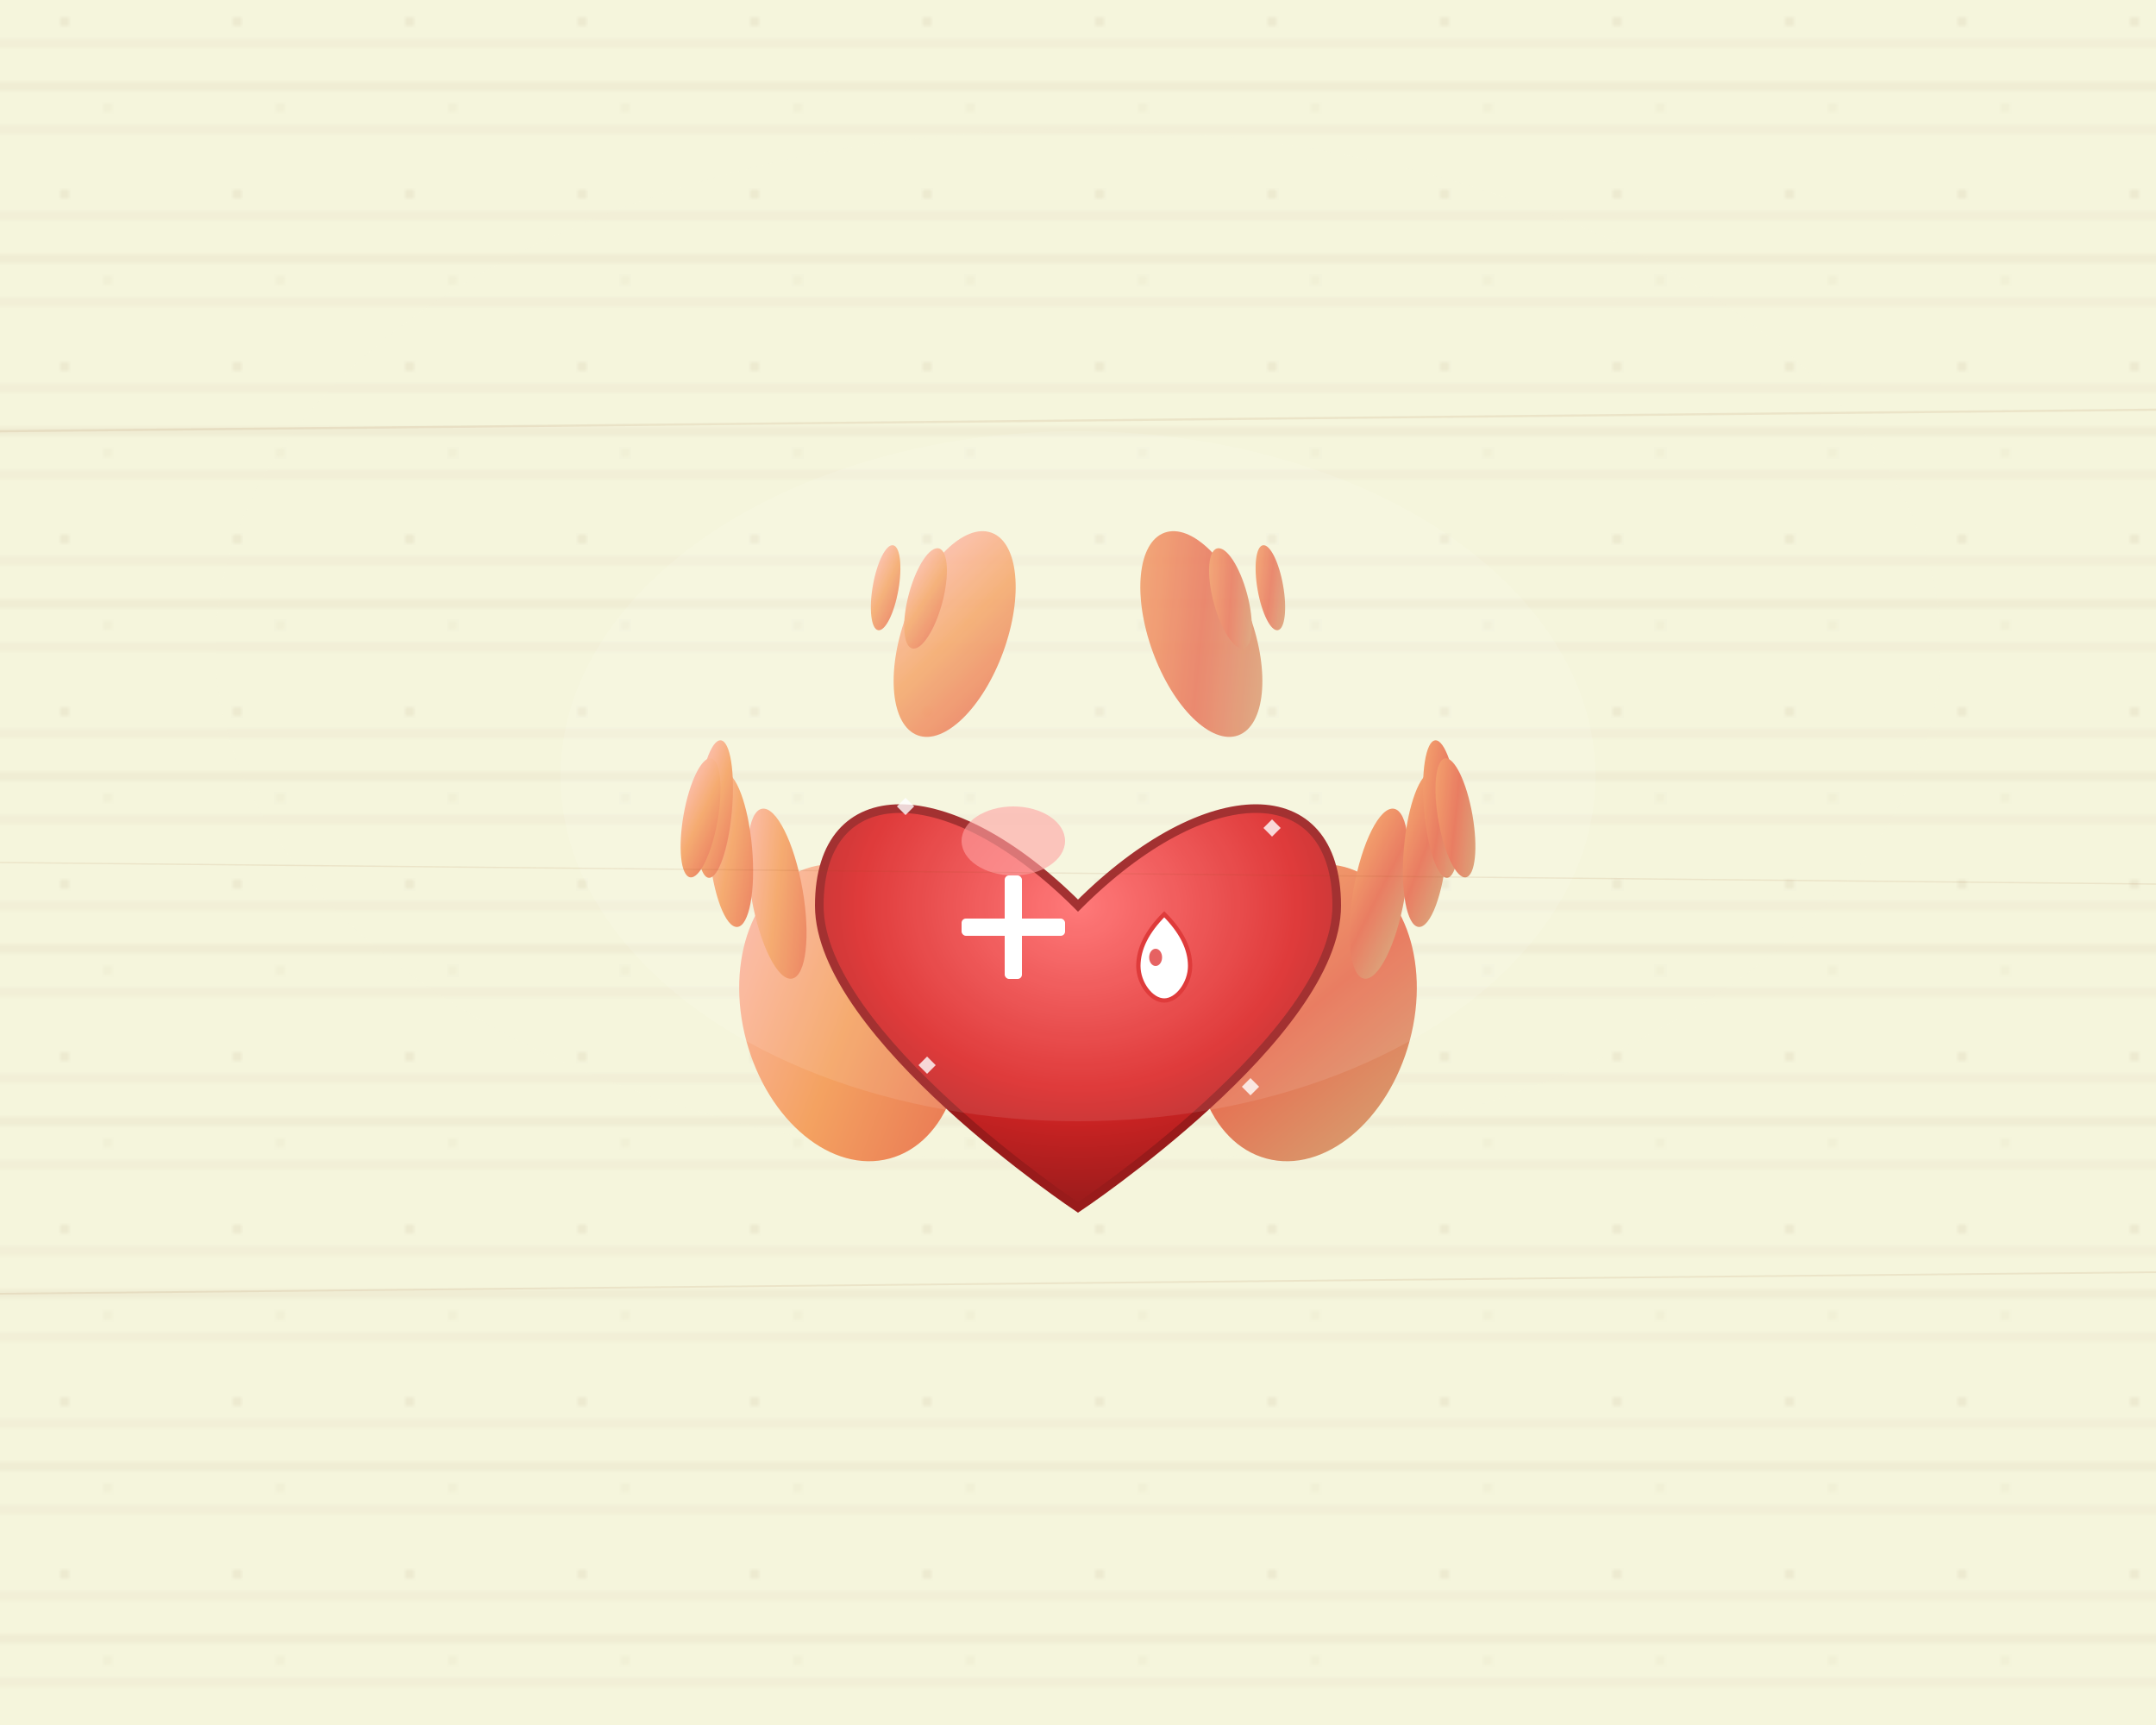 <svg width="500" height="400" viewBox="0 0 500 400" xmlns="http://www.w3.org/2000/svg">
  <defs>
    <!-- Wood texture background -->
    <pattern id="woodTexture" x="0" y="0" width="40" height="40" patternUnits="userSpaceOnUse">
      <rect width="40" height="40" fill="#f5f5dc"/>
      <line x1="0" y1="10" x2="40" y2="10" stroke="#e6dcc6" stroke-width="0.5"/>
      <line x1="0" y1="20" x2="40" y2="20" stroke="#d4c4a8" stroke-width="0.3"/>
      <line x1="0" y1="30" x2="40" y2="30" stroke="#e6dcc6" stroke-width="0.5"/>
      <circle cx="15" cy="5" r="1" fill="#d4c4a8" opacity="0.3"/>
      <circle cx="25" cy="25" r="0.8" fill="#d4c4a8" opacity="0.2"/>
    </pattern>
    
    <!-- Gradients for realistic shading -->
    <radialGradient id="heartGradient" cx="50%" cy="30%" r="70%">
      <stop offset="0%" style="stop-color:#ff6b6b;stop-opacity:1" />
      <stop offset="60%" style="stop-color:#dc2626;stop-opacity:1" />
      <stop offset="100%" style="stop-color:#991b1b;stop-opacity:1" />
    </radialGradient>
    
    <linearGradient id="handGradient1" x1="0%" y1="0%" x2="100%" y2="100%">
      <stop offset="0%" style="stop-color:#fdbcb4;stop-opacity:1" />
      <stop offset="50%" style="stop-color:#f4a261;stop-opacity:1" />
      <stop offset="100%" style="stop-color:#e76f51;stop-opacity:1" />
    </linearGradient>
    
    <linearGradient id="handGradient2" x1="0%" y1="0%" x2="100%" y2="100%">
      <stop offset="0%" style="stop-color:#f4a261;stop-opacity:1" />
      <stop offset="50%" style="stop-color:#e76f51;stop-opacity:1" />
      <stop offset="100%" style="stop-color:#d4a574;stop-opacity:1" />
    </linearGradient>
    
    <!-- Shadow filter -->
    <filter id="softShadow" x="-50%" y="-50%" width="200%" height="200%">
      <feDropShadow dx="3" dy="6" stdDeviation="4" flood-color="#00000040"/>
    </filter>
    
    <!-- Soft glow for heart -->
    <filter id="heartGlow" x="-50%" y="-50%" width="200%" height="200%">
      <feDropShadow dx="0" dy="0" stdDeviation="3" flood-color="#dc262680"/>
    </filter>
  </defs>
  
  <!-- Wood texture background -->
  <rect width="500" height="400" fill="url(#woodTexture)"/>
  
  <!-- Soft lighting overlay -->
  <ellipse cx="250" cy="150" rx="200" ry="120" fill="url(#woodTexture)" opacity="0.3"/>
  
  <g transform="translate(250,200)">
    
    <!-- Left hand (supporting from bottom) -->
    <g filter="url(#softShadow)">
      <!-- Palm -->
      <ellipse cx="-60" cy="20" rx="25" ry="35" fill="url(#handGradient1)" transform="rotate(-15)"/>
      <!-- Thumb -->
      <ellipse cx="-35" cy="5" rx="8" ry="18" fill="url(#handGradient1)" transform="rotate(-30)"/>
      <!-- Fingers -->
      <ellipse cx="-70" cy="-5" rx="6" ry="20" fill="url(#handGradient1)" transform="rotate(-10)"/>
      <ellipse cx="-80" cy="-10" rx="5" ry="18" fill="url(#handGradient1)" transform="rotate(-5)"/>
      <ellipse cx="-85" cy="-5" rx="4" ry="16" fill="url(#handGradient1)" transform="rotate(5)"/>
      <ellipse cx="-88" cy="5" rx="4" ry="14" fill="url(#handGradient1)" transform="rotate(10)"/>
    </g>
    
    <!-- Right hand (supporting from bottom) -->
    <g filter="url(#softShadow)">
      <!-- Palm -->
      <ellipse cx="60" cy="20" rx="25" ry="35" fill="url(#handGradient2)" transform="rotate(15)"/>
      <!-- Thumb -->
      <ellipse cx="35" cy="5" rx="8" ry="18" fill="url(#handGradient2)" transform="rotate(30)"/>
      <!-- Fingers -->
      <ellipse cx="70" cy="-5" rx="6" ry="20" fill="url(#handGradient2)" transform="rotate(10)"/>
      <ellipse cx="80" cy="-10" rx="5" ry="18" fill="url(#handGradient2)" transform="rotate(5)"/>
      <ellipse cx="85" cy="-5" rx="4" ry="16" fill="url(#handGradient2)" transform="rotate(-5)"/>
      <ellipse cx="88" cy="5" rx="4" ry="14" fill="url(#handGradient2)" transform="rotate(-10)"/>
    </g>
    
    <!-- Heart-shaped object with medical symbols -->
    <g filter="url(#heartGlow)">
      <!-- Main heart shape -->
      <path d="M 0,10 C -30,-20 -60,-20 -60,10 C -60,40 0,80 0,80 C 0,80 60,40 60,10 C 60,-20 30,-20 0,10 Z" 
            fill="url(#heartGradient)" stroke="#991b1b" stroke-width="2"/>
      
      <!-- Heart highlight -->
      <ellipse cx="-15" cy="-5" rx="12" ry="8" fill="#ff9999" opacity="0.6"/>
      
      <!-- Medical cross (white) -->
      <g transform="translate(-15, 15)">
        <rect x="-2" y="-12" width="4" height="24" fill="white" rx="1"/>
        <rect x="-12" y="-2" width="24" height="4" fill="white" rx="1"/>
      </g>
      
      <!-- Blood drop symbol -->
      <g transform="translate(20, 20)">
        <path d="M 0,-8 C -4,-4 -6,0 -6,4 C -6,8 -3,12 0,12 C 3,12 6,8 6,4 C 6,0 4,-4 0,-8 Z" 
              fill="#ffffff" stroke="#dc2626" stroke-width="1"/>
        <ellipse cx="-2" cy="2" rx="1.5" ry="2" fill="#dc2626" opacity="0.8"/>
      </g>
      
      <!-- Small sparkles around heart -->
      <g fill="white" opacity="0.8">
        <path d="M -40,-15 L -38,-13 L -40,-11 L -42,-13 Z"/>
        <path d="M 45,-10 L 47,-8 L 45,-6 L 43,-8 Z"/>
        <path d="M -35,45 L -33,47 L -35,49 L -37,47 Z"/>
        <path d="M 40,50 L 42,52 L 40,54 L 38,52 Z"/>
      </g>
    </g>
    
    <!-- Additional caring hands from top (gently touching) -->
    <g filter="url(#softShadow)" opacity="0.9">
      <!-- Left top hand -->
      <ellipse cx="-45" cy="-40" rx="12" ry="25" fill="url(#handGradient1)" transform="rotate(20)"/>
      <ellipse cx="-50" cy="-50" rx="4" ry="12" fill="url(#handGradient1)" transform="rotate(15)"/>
      <ellipse cx="-55" cy="-55" rx="3" ry="10" fill="url(#handGradient1)" transform="rotate(10)"/>
      
      <!-- Right top hand -->
      <ellipse cx="45" cy="-40" rx="12" ry="25" fill="url(#handGradient2)" transform="rotate(-20)"/>
      <ellipse cx="50" cy="-50" rx="4" ry="12" fill="url(#handGradient2)" transform="rotate(-15)"/>
      <ellipse cx="55" cy="-55" rx="3" ry="10" fill="url(#handGradient2)" transform="rotate(-10)"/>
    </g>
    
  </g>
  
  <!-- Soft ambient light effect -->
  <ellipse cx="250" cy="180" rx="120" ry="80" fill="white" opacity="0.1"/>
  
  <!-- Subtle wood grain details -->
  <g opacity="0.1">
    <line x1="0" y1="100" x2="500" y2="95" stroke="#8b4513" stroke-width="0.5"/>
    <line x1="0" y1="200" x2="500" y2="205" stroke="#8b4513" stroke-width="0.3"/>
    <line x1="0" y1="300" x2="500" y2="295" stroke="#8b4513" stroke-width="0.4"/>
  </g>
  
</svg>